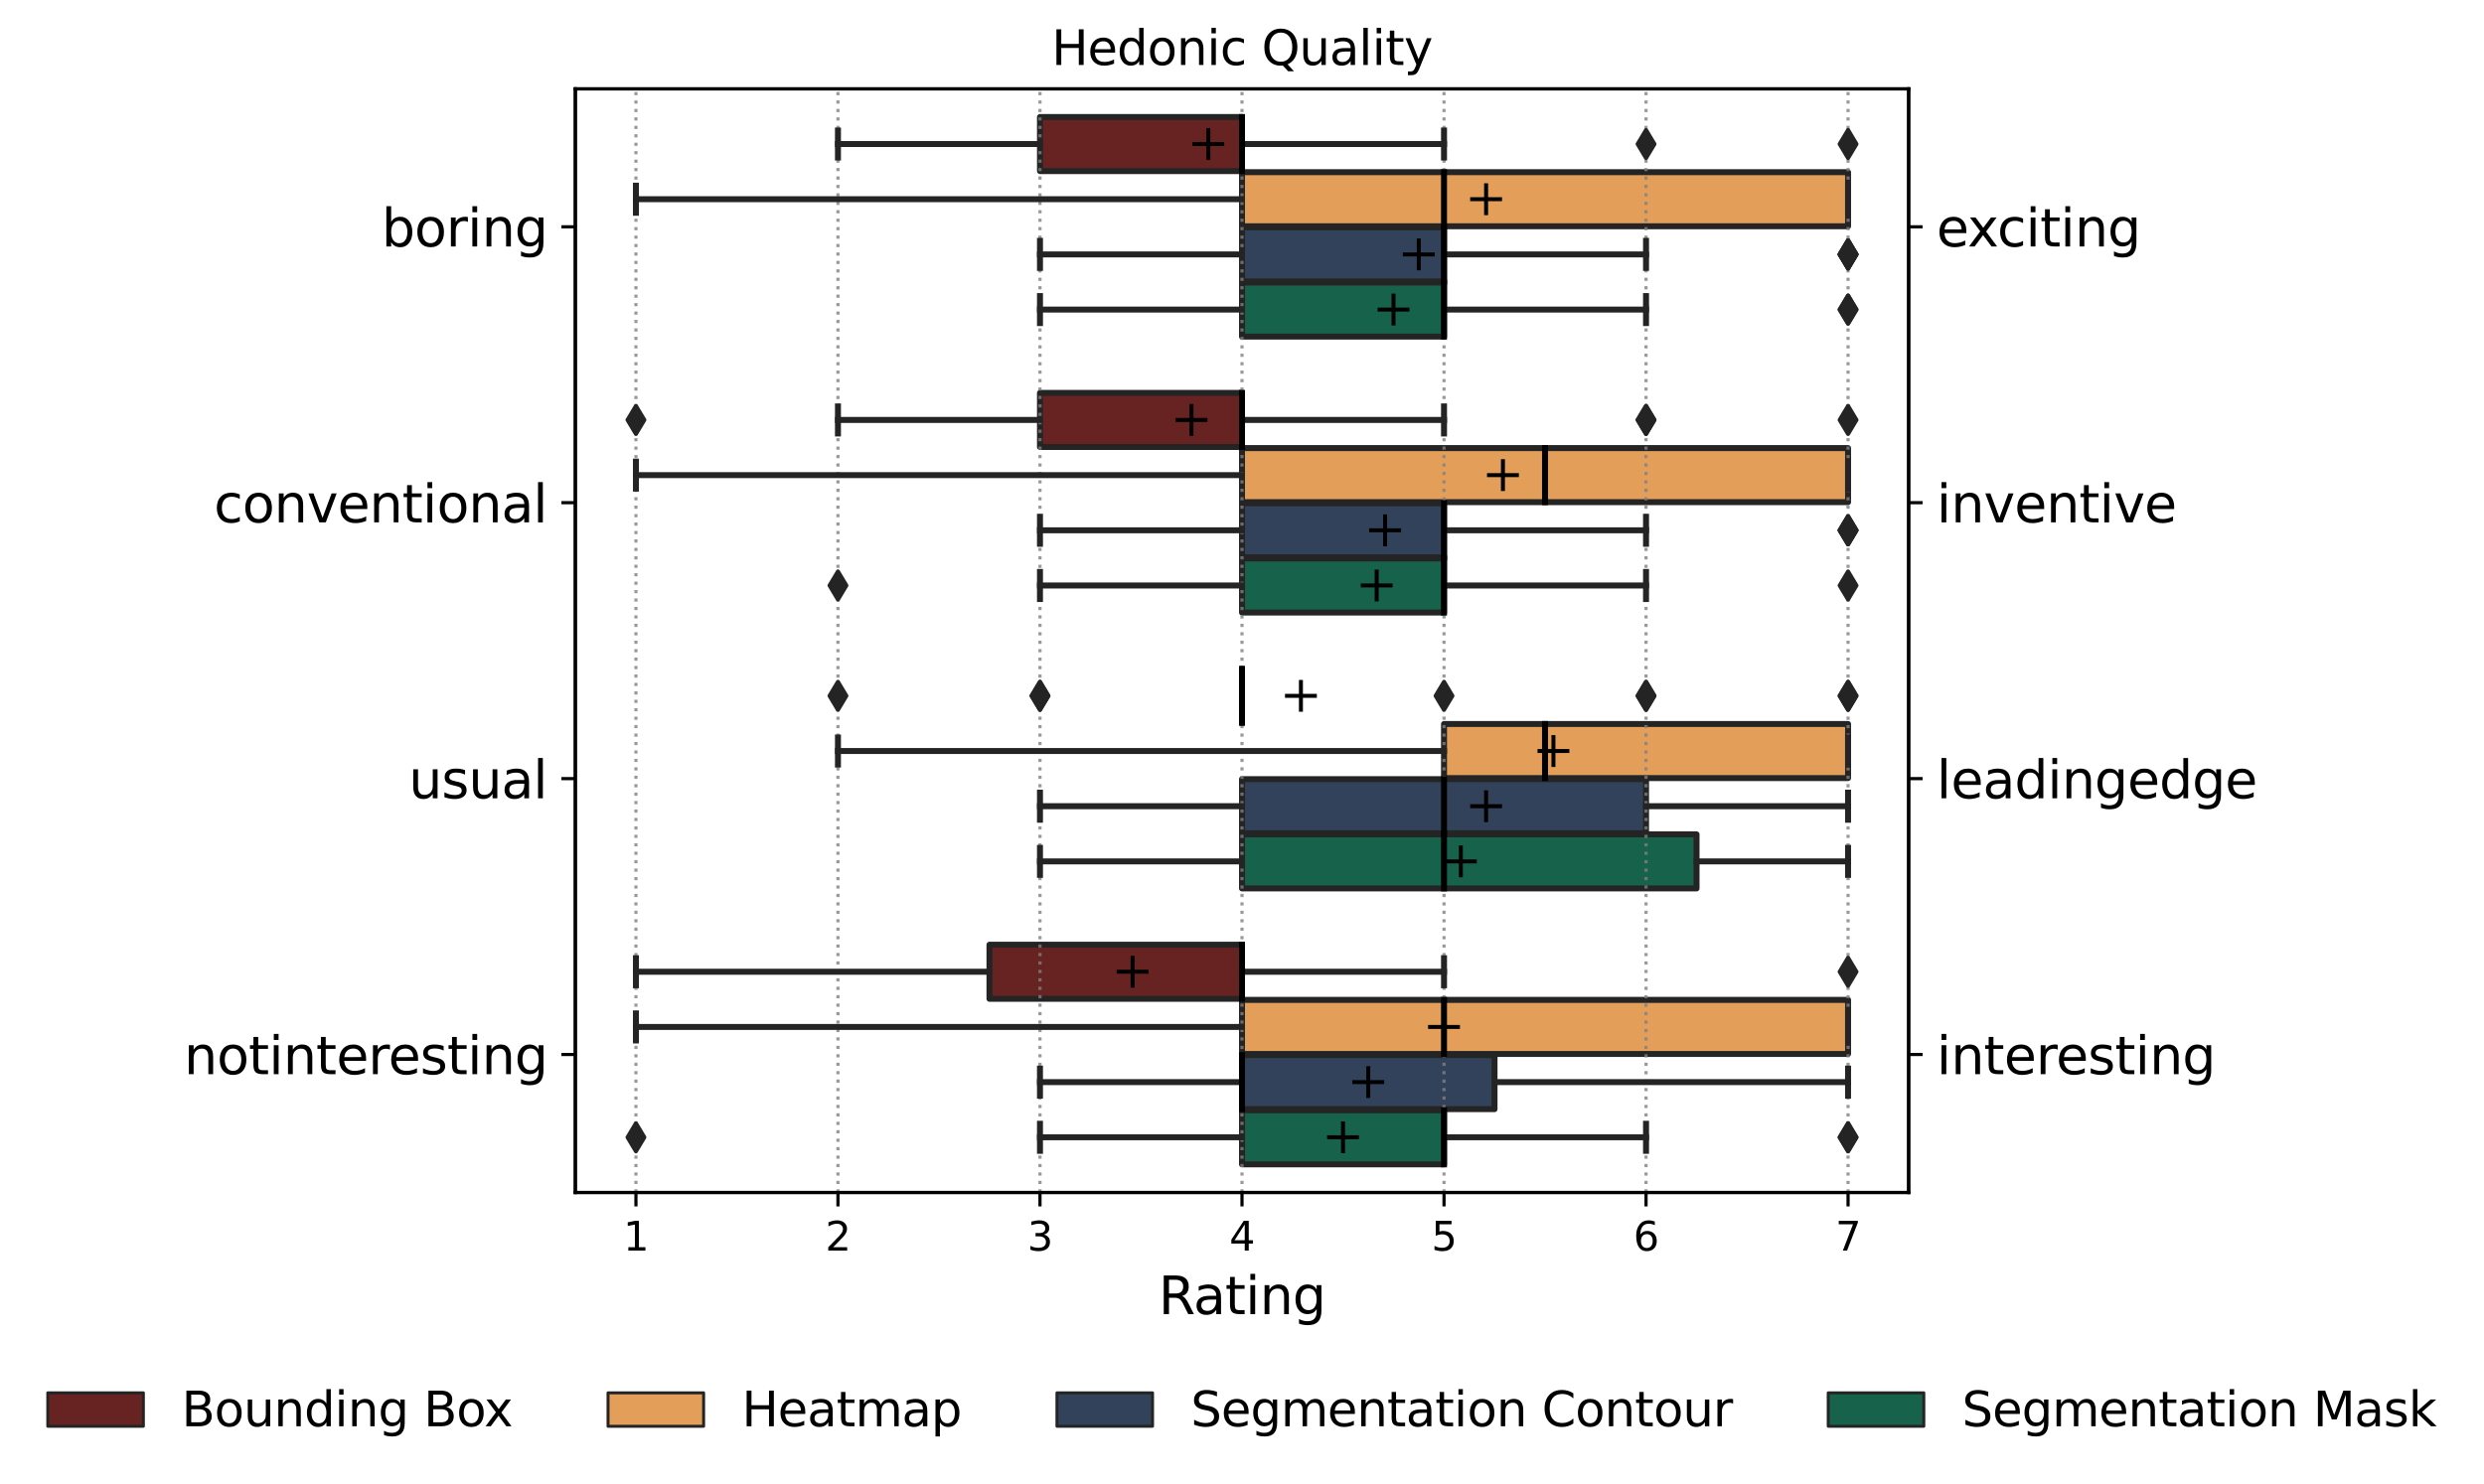 <?xml version="1.0" encoding="utf-8" standalone="no"?>
<!DOCTYPE svg PUBLIC "-//W3C//DTD SVG 1.1//EN"
  "http://www.w3.org/Graphics/SVG/1.1/DTD/svg11.dtd">
<svg xmlns:xlink="http://www.w3.org/1999/xlink" width="623.734pt" height="372.74pt" viewBox="0 0 623.734 372.74" xmlns="http://www.w3.org/2000/svg" version="1.1">
 <defs>
  <style type="text/css">*{stroke-linejoin: round; stroke-linecap: butt}</style>
 </defs>
 <g id="figure_1">
  <g id="patch_1">
   <path d="M 0 372.74 
L 623.734 372.74 
L 623.734 0 
L 0 0 
z
" style="fill: #ffffff"/>
  </g>
  <g id="axes_1">
   <g id="patch_2">
    <path d="M 144.467 299.518 
L 479.267 299.518 
L 479.267 22.318 
L 144.467 22.318 
z
" style="fill: #ffffff"/>
   </g>
   <g id="patch_3">
    <path d="M 261.14 29.387 
L 261.14 42.97 
L 311.867 42.97 
L 311.867 29.387 
L 261.14 29.387 
z
" clip-path="url(#pe97f97ec6f)" style="fill: #672322; stroke: #242424; stroke-width: 1.5; stroke-linejoin: miter"/>
   </g>
   <g id="patch_4">
    <path d="M 311.867 43.247 
L 311.867 56.83 
L 464.049 56.83 
L 464.049 43.247 
L 311.867 43.247 
z
" clip-path="url(#pe97f97ec6f)" style="fill: #e39f59; stroke: #242424; stroke-width: 1.5; stroke-linejoin: miter"/>
   </g>
   <g id="patch_5">
    <path d="M 311.867 57.107 
L 311.867 70.69 
L 362.594 70.69 
L 362.594 57.107 
L 311.867 57.107 
z
" clip-path="url(#pe97f97ec6f)" style="fill: #32425b; stroke: #242424; stroke-width: 1.5; stroke-linejoin: miter"/>
   </g>
   <g id="patch_6">
    <path d="M 311.867 70.967 
L 311.867 84.55 
L 362.594 84.55 
L 362.594 70.967 
L 311.867 70.967 
z
" clip-path="url(#pe97f97ec6f)" style="fill: #17624a; stroke: #242424; stroke-width: 1.5; stroke-linejoin: miter"/>
   </g>
   <g id="patch_7">
    <path d="M 261.14 98.687 
L 261.14 112.27 
L 311.867 112.27 
L 311.867 98.687 
L 261.14 98.687 
z
" clip-path="url(#pe97f97ec6f)" style="fill: #672322; stroke: #242424; stroke-width: 1.5; stroke-linejoin: miter"/>
   </g>
   <g id="patch_8">
    <path d="M 311.867 112.547 
L 311.867 126.13 
L 464.049 126.13 
L 464.049 112.547 
L 311.867 112.547 
z
" clip-path="url(#pe97f97ec6f)" style="fill: #e39f59; stroke: #242424; stroke-width: 1.5; stroke-linejoin: miter"/>
   </g>
   <g id="patch_9">
    <path d="M 311.867 126.407 
L 311.867 139.99 
L 362.594 139.99 
L 362.594 126.407 
L 311.867 126.407 
z
" clip-path="url(#pe97f97ec6f)" style="fill: #32425b; stroke: #242424; stroke-width: 1.5; stroke-linejoin: miter"/>
   </g>
   <g id="patch_10">
    <path d="M 311.867 140.267 
L 311.867 153.85 
L 362.594 153.85 
L 362.594 140.267 
L 311.867 140.267 
z
" clip-path="url(#pe97f97ec6f)" style="fill: #17624a; stroke: #242424; stroke-width: 1.5; stroke-linejoin: miter"/>
   </g>
   <g id="patch_11">
    <path d="M 311.867 167.987 
L 311.867 181.57 
L 311.867 181.57 
L 311.867 167.987 
L 311.867 167.987 
z
" clip-path="url(#pe97f97ec6f)" style="fill: #672322; stroke: #242424; stroke-width: 1.5; stroke-linejoin: miter"/>
   </g>
   <g id="patch_12">
    <path d="M 362.594 181.847 
L 362.594 195.43 
L 464.049 195.43 
L 464.049 181.847 
L 362.594 181.847 
z
" clip-path="url(#pe97f97ec6f)" style="fill: #e39f59; stroke: #242424; stroke-width: 1.5; stroke-linejoin: miter"/>
   </g>
   <g id="patch_13">
    <path d="M 311.867 195.707 
L 311.867 209.29 
L 413.321 209.29 
L 413.321 195.707 
L 311.867 195.707 
z
" clip-path="url(#pe97f97ec6f)" style="fill: #32425b; stroke: #242424; stroke-width: 1.5; stroke-linejoin: miter"/>
   </g>
   <g id="patch_14">
    <path d="M 311.867 209.567 
L 311.867 223.15 
L 426.003 223.15 
L 426.003 209.567 
L 311.867 209.567 
z
" clip-path="url(#pe97f97ec6f)" style="fill: #17624a; stroke: #242424; stroke-width: 1.5; stroke-linejoin: miter"/>
   </g>
   <g id="patch_15">
    <path d="M 248.458 237.287 
L 248.458 250.87 
L 311.867 250.87 
L 311.867 237.287 
L 248.458 237.287 
z
" clip-path="url(#pe97f97ec6f)" style="fill: #672322; stroke: #242424; stroke-width: 1.5; stroke-linejoin: miter"/>
   </g>
   <g id="patch_16">
    <path d="M 311.867 251.147 
L 311.867 264.73 
L 464.049 264.73 
L 464.049 251.147 
L 311.867 251.147 
z
" clip-path="url(#pe97f97ec6f)" style="fill: #e39f59; stroke: #242424; stroke-width: 1.5; stroke-linejoin: miter"/>
   </g>
   <g id="patch_17">
    <path d="M 311.867 265.007 
L 311.867 278.59 
L 375.276 278.59 
L 375.276 265.007 
L 311.867 265.007 
z
" clip-path="url(#pe97f97ec6f)" style="fill: #32425b; stroke: #242424; stroke-width: 1.5; stroke-linejoin: miter"/>
   </g>
   <g id="patch_18">
    <path d="M 311.867 278.867 
L 311.867 292.45 
L 362.594 292.45 
L 362.594 278.867 
L 311.867 278.867 
z
" clip-path="url(#pe97f97ec6f)" style="fill: #17624a; stroke: #242424; stroke-width: 1.5; stroke-linejoin: miter"/>
   </g>
   <g id="patch_19">
    <path d="M 108.958 56.968 
L 108.958 56.968 
L 108.958 56.968 
L 108.958 56.968 
z
" clip-path="url(#pe97f97ec6f)" style="fill: #672322; stroke: #242424; stroke-width: 0.75; stroke-linejoin: miter"/>
   </g>
   <g id="patch_20">
    <path d="M 108.958 56.968 
L 108.958 56.968 
L 108.958 56.968 
L 108.958 56.968 
z
" clip-path="url(#pe97f97ec6f)" style="fill: #e39f59; stroke: #242424; stroke-width: 0.75; stroke-linejoin: miter"/>
   </g>
   <g id="patch_21">
    <path d="M 108.958 56.968 
L 108.958 56.968 
L 108.958 56.968 
L 108.958 56.968 
z
" clip-path="url(#pe97f97ec6f)" style="fill: #32425b; stroke: #242424; stroke-width: 0.75; stroke-linejoin: miter"/>
   </g>
   <g id="patch_22">
    <path d="M 108.958 56.968 
L 108.958 56.968 
L 108.958 56.968 
L 108.958 56.968 
z
" clip-path="url(#pe97f97ec6f)" style="fill: #17624a; stroke: #242424; stroke-width: 0.75; stroke-linejoin: miter"/>
   </g>
   <g id="matplotlib.axis_1">
    <g id="xtick_1">
     <g id="line2d_1">
      <path d="M 159.685 299.518 
L 159.685 22.318 
" clip-path="url(#pe97f97ec6f)" style="fill: none; stroke-dasharray: 0.8,1.32; stroke-dashoffset: 0; stroke: #808080; stroke-opacity: 0.8; stroke-width: 0.8"/>
     </g>
     <g id="line2d_2">
      <defs>
       <path id="me572dac94e" d="M 0 0 
L 0 3.5 
" style="stroke: #000000; stroke-width: 0.8"/>
      </defs>
      <g>
       <use xlink:href="#me572dac94e" x="159.685" y="299.518" style="stroke: #000000; stroke-width: 0.8"/>
      </g>
     </g>
     <g id="text_1">
      <!-- 1 -->
      <g transform="translate(156.504 314.117) scale(0.1 -0.1)">
       <defs>
        <path id="DejaVuSans-31" d="M 794 531 
L 1825 531 
L 1825 4091 
L 703 3866 
L 703 4441 
L 1819 4666 
L 2450 4666 
L 2450 531 
L 3481 531 
L 3481 0 
L 794 0 
L 794 531 
z
" transform="scale(0.016)"/>
       </defs>
       <use xlink:href="#DejaVuSans-31"/>
      </g>
     </g>
    </g>
    <g id="xtick_2">
     <g id="line2d_3">
      <path d="M 210.412 299.518 
L 210.412 22.318 
" clip-path="url(#pe97f97ec6f)" style="fill: none; stroke-dasharray: 0.8,1.32; stroke-dashoffset: 0; stroke: #808080; stroke-opacity: 0.8; stroke-width: 0.8"/>
     </g>
     <g id="line2d_4">
      <g>
       <use xlink:href="#me572dac94e" x="210.412" y="299.518" style="stroke: #000000; stroke-width: 0.8"/>
      </g>
     </g>
     <g id="text_2">
      <!-- 2 -->
      <g transform="translate(207.231 314.117) scale(0.1 -0.1)">
       <defs>
        <path id="DejaVuSans-32" d="M 1228 531 
L 3431 531 
L 3431 0 
L 469 0 
L 469 531 
Q 828 903 1448 1529 
Q 2069 2156 2228 2338 
Q 2531 2678 2651 2914 
Q 2772 3150 2772 3378 
Q 2772 3750 2511 3984 
Q 2250 4219 1831 4219 
Q 1534 4219 1204 4116 
Q 875 4013 500 3803 
L 500 4441 
Q 881 4594 1212 4672 
Q 1544 4750 1819 4750 
Q 2544 4750 2975 4387 
Q 3406 4025 3406 3419 
Q 3406 3131 3298 2873 
Q 3191 2616 2906 2266 
Q 2828 2175 2409 1742 
Q 1991 1309 1228 531 
z
" transform="scale(0.016)"/>
       </defs>
       <use xlink:href="#DejaVuSans-32"/>
      </g>
     </g>
    </g>
    <g id="xtick_3">
     <g id="line2d_5">
      <path d="M 261.14 299.518 
L 261.14 22.318 
" clip-path="url(#pe97f97ec6f)" style="fill: none; stroke-dasharray: 0.8,1.32; stroke-dashoffset: 0; stroke: #808080; stroke-opacity: 0.8; stroke-width: 0.8"/>
     </g>
     <g id="line2d_6">
      <g>
       <use xlink:href="#me572dac94e" x="261.14" y="299.518" style="stroke: #000000; stroke-width: 0.8"/>
      </g>
     </g>
     <g id="text_3">
      <!-- 3 -->
      <g transform="translate(257.958 314.117) scale(0.1 -0.1)">
       <defs>
        <path id="DejaVuSans-33" d="M 2597 2516 
Q 3050 2419 3304 2112 
Q 3559 1806 3559 1356 
Q 3559 666 3084 287 
Q 2609 -91 1734 -91 
Q 1441 -91 1130 -33 
Q 819 25 488 141 
L 488 750 
Q 750 597 1062 519 
Q 1375 441 1716 441 
Q 2309 441 2620 675 
Q 2931 909 2931 1356 
Q 2931 1769 2642 2001 
Q 2353 2234 1838 2234 
L 1294 2234 
L 1294 2753 
L 1863 2753 
Q 2328 2753 2575 2939 
Q 2822 3125 2822 3475 
Q 2822 3834 2567 4026 
Q 2313 4219 1838 4219 
Q 1578 4219 1281 4162 
Q 984 4106 628 3988 
L 628 4550 
Q 988 4650 1302 4700 
Q 1616 4750 1894 4750 
Q 2613 4750 3031 4423 
Q 3450 4097 3450 3541 
Q 3450 3153 3228 2886 
Q 3006 2619 2597 2516 
z
" transform="scale(0.016)"/>
       </defs>
       <use xlink:href="#DejaVuSans-33"/>
      </g>
     </g>
    </g>
    <g id="xtick_4">
     <g id="line2d_7">
      <path d="M 311.867 299.518 
L 311.867 22.318 
" clip-path="url(#pe97f97ec6f)" style="fill: none; stroke-dasharray: 0.8,1.32; stroke-dashoffset: 0; stroke: #808080; stroke-opacity: 0.8; stroke-width: 0.8"/>
     </g>
     <g id="line2d_8">
      <g>
       <use xlink:href="#me572dac94e" x="311.867" y="299.518" style="stroke: #000000; stroke-width: 0.8"/>
      </g>
     </g>
     <g id="text_4">
      <!-- 4 -->
      <g transform="translate(308.686 314.117) scale(0.1 -0.1)">
       <defs>
        <path id="DejaVuSans-34" d="M 2419 4116 
L 825 1625 
L 2419 1625 
L 2419 4116 
z
M 2253 4666 
L 3047 4666 
L 3047 1625 
L 3713 1625 
L 3713 1100 
L 3047 1100 
L 3047 0 
L 2419 0 
L 2419 1100 
L 313 1100 
L 313 1709 
L 2253 4666 
z
" transform="scale(0.016)"/>
       </defs>
       <use xlink:href="#DejaVuSans-34"/>
      </g>
     </g>
    </g>
    <g id="xtick_5">
     <g id="line2d_9">
      <path d="M 362.594 299.518 
L 362.594 22.318 
" clip-path="url(#pe97f97ec6f)" style="fill: none; stroke-dasharray: 0.8,1.32; stroke-dashoffset: 0; stroke: #808080; stroke-opacity: 0.8; stroke-width: 0.8"/>
     </g>
     <g id="line2d_10">
      <g>
       <use xlink:href="#me572dac94e" x="362.594" y="299.518" style="stroke: #000000; stroke-width: 0.8"/>
      </g>
     </g>
     <g id="text_5">
      <!-- 5 -->
      <g transform="translate(359.413 314.117) scale(0.1 -0.1)">
       <defs>
        <path id="DejaVuSans-35" d="M 691 4666 
L 3169 4666 
L 3169 4134 
L 1269 4134 
L 1269 2991 
Q 1406 3038 1543 3061 
Q 1681 3084 1819 3084 
Q 2600 3084 3056 2656 
Q 3513 2228 3513 1497 
Q 3513 744 3044 326 
Q 2575 -91 1722 -91 
Q 1428 -91 1123 -41 
Q 819 9 494 109 
L 494 744 
Q 775 591 1075 516 
Q 1375 441 1709 441 
Q 2250 441 2565 725 
Q 2881 1009 2881 1497 
Q 2881 1984 2565 2268 
Q 2250 2553 1709 2553 
Q 1456 2553 1204 2497 
Q 953 2441 691 2322 
L 691 4666 
z
" transform="scale(0.016)"/>
       </defs>
       <use xlink:href="#DejaVuSans-35"/>
      </g>
     </g>
    </g>
    <g id="xtick_6">
     <g id="line2d_11">
      <path d="M 413.321 299.518 
L 413.321 22.318 
" clip-path="url(#pe97f97ec6f)" style="fill: none; stroke-dasharray: 0.8,1.32; stroke-dashoffset: 0; stroke: #808080; stroke-opacity: 0.8; stroke-width: 0.8"/>
     </g>
     <g id="line2d_12">
      <g>
       <use xlink:href="#me572dac94e" x="413.321" y="299.518" style="stroke: #000000; stroke-width: 0.8"/>
      </g>
     </g>
     <g id="text_6">
      <!-- 6 -->
      <g transform="translate(410.14 314.117) scale(0.1 -0.1)">
       <defs>
        <path id="DejaVuSans-36" d="M 2113 2584 
Q 1688 2584 1439 2293 
Q 1191 2003 1191 1497 
Q 1191 994 1439 701 
Q 1688 409 2113 409 
Q 2538 409 2786 701 
Q 3034 994 3034 1497 
Q 3034 2003 2786 2293 
Q 2538 2584 2113 2584 
z
M 3366 4563 
L 3366 3988 
Q 3128 4100 2886 4159 
Q 2644 4219 2406 4219 
Q 1781 4219 1451 3797 
Q 1122 3375 1075 2522 
Q 1259 2794 1537 2939 
Q 1816 3084 2150 3084 
Q 2853 3084 3261 2657 
Q 3669 2231 3669 1497 
Q 3669 778 3244 343 
Q 2819 -91 2113 -91 
Q 1303 -91 875 529 
Q 447 1150 447 2328 
Q 447 3434 972 4092 
Q 1497 4750 2381 4750 
Q 2619 4750 2861 4703 
Q 3103 4656 3366 4563 
z
" transform="scale(0.016)"/>
       </defs>
       <use xlink:href="#DejaVuSans-36"/>
      </g>
     </g>
    </g>
    <g id="xtick_7">
     <g id="line2d_13">
      <path d="M 464.049 299.518 
L 464.049 22.318 
" clip-path="url(#pe97f97ec6f)" style="fill: none; stroke-dasharray: 0.8,1.32; stroke-dashoffset: 0; stroke: #808080; stroke-opacity: 0.8; stroke-width: 0.8"/>
     </g>
     <g id="line2d_14">
      <g>
       <use xlink:href="#me572dac94e" x="464.049" y="299.518" style="stroke: #000000; stroke-width: 0.8"/>
      </g>
     </g>
     <g id="text_7">
      <!-- 7 -->
      <g transform="translate(460.867 314.117) scale(0.1 -0.1)">
       <defs>
        <path id="DejaVuSans-37" d="M 525 4666 
L 3525 4666 
L 3525 4397 
L 1831 0 
L 1172 0 
L 2766 4134 
L 525 4134 
L 525 4666 
z
" transform="scale(0.016)"/>
       </defs>
       <use xlink:href="#DejaVuSans-37"/>
      </g>
     </g>
    </g>
    <g id="text_8">
     <!-- Rating -->
     <g transform="translate(290.914 330.074) scale(0.13 -0.13)">
      <defs>
       <path id="DejaVuSans-52" d="M 2841 2188 
Q 3044 2119 3236 1894 
Q 3428 1669 3622 1275 
L 4263 0 
L 3584 0 
L 2988 1197 
Q 2756 1666 2539 1819 
Q 2322 1972 1947 1972 
L 1259 1972 
L 1259 0 
L 628 0 
L 628 4666 
L 2053 4666 
Q 2853 4666 3247 4331 
Q 3641 3997 3641 3322 
Q 3641 2881 3436 2590 
Q 3231 2300 2841 2188 
z
M 1259 4147 
L 1259 2491 
L 2053 2491 
Q 2509 2491 2742 2702 
Q 2975 2913 2975 3322 
Q 2975 3731 2742 3939 
Q 2509 4147 2053 4147 
L 1259 4147 
z
" transform="scale(0.016)"/>
       <path id="DejaVuSans-61" d="M 2194 1759 
Q 1497 1759 1228 1600 
Q 959 1441 959 1056 
Q 959 750 1161 570 
Q 1363 391 1709 391 
Q 2188 391 2477 730 
Q 2766 1069 2766 1631 
L 2766 1759 
L 2194 1759 
z
M 3341 1997 
L 3341 0 
L 2766 0 
L 2766 531 
Q 2569 213 2275 61 
Q 1981 -91 1556 -91 
Q 1019 -91 701 211 
Q 384 513 384 1019 
Q 384 1609 779 1909 
Q 1175 2209 1959 2209 
L 2766 2209 
L 2766 2266 
Q 2766 2663 2505 2880 
Q 2244 3097 1772 3097 
Q 1472 3097 1187 3025 
Q 903 2953 641 2809 
L 641 3341 
Q 956 3463 1253 3523 
Q 1550 3584 1831 3584 
Q 2591 3584 2966 3190 
Q 3341 2797 3341 1997 
z
" transform="scale(0.016)"/>
       <path id="DejaVuSans-74" d="M 1172 4494 
L 1172 3500 
L 2356 3500 
L 2356 3053 
L 1172 3053 
L 1172 1153 
Q 1172 725 1289 603 
Q 1406 481 1766 481 
L 2356 481 
L 2356 0 
L 1766 0 
Q 1100 0 847 248 
Q 594 497 594 1153 
L 594 3053 
L 172 3053 
L 172 3500 
L 594 3500 
L 594 4494 
L 1172 4494 
z
" transform="scale(0.016)"/>
       <path id="DejaVuSans-69" d="M 603 3500 
L 1178 3500 
L 1178 0 
L 603 0 
L 603 3500 
z
M 603 4863 
L 1178 4863 
L 1178 4134 
L 603 4134 
L 603 4863 
z
" transform="scale(0.016)"/>
       <path id="DejaVuSans-6e" d="M 3513 2113 
L 3513 0 
L 2938 0 
L 2938 2094 
Q 2938 2591 2744 2837 
Q 2550 3084 2163 3084 
Q 1697 3084 1428 2787 
Q 1159 2491 1159 1978 
L 1159 0 
L 581 0 
L 581 3500 
L 1159 3500 
L 1159 2956 
Q 1366 3272 1645 3428 
Q 1925 3584 2291 3584 
Q 2894 3584 3203 3211 
Q 3513 2838 3513 2113 
z
" transform="scale(0.016)"/>
       <path id="DejaVuSans-67" d="M 2906 1791 
Q 2906 2416 2648 2759 
Q 2391 3103 1925 3103 
Q 1463 3103 1205 2759 
Q 947 2416 947 1791 
Q 947 1169 1205 825 
Q 1463 481 1925 481 
Q 2391 481 2648 825 
Q 2906 1169 2906 1791 
z
M 3481 434 
Q 3481 -459 3084 -895 
Q 2688 -1331 1869 -1331 
Q 1566 -1331 1297 -1286 
Q 1028 -1241 775 -1147 
L 775 -588 
Q 1028 -725 1275 -790 
Q 1522 -856 1778 -856 
Q 2344 -856 2625 -561 
Q 2906 -266 2906 331 
L 2906 616 
Q 2728 306 2450 153 
Q 2172 0 1784 0 
Q 1141 0 747 490 
Q 353 981 353 1791 
Q 353 2603 747 3093 
Q 1141 3584 1784 3584 
Q 2172 3584 2450 3431 
Q 2728 3278 2906 2969 
L 2906 3500 
L 3481 3500 
L 3481 434 
z
" transform="scale(0.016)"/>
      </defs>
      <use xlink:href="#DejaVuSans-52"/>
      <use xlink:href="#DejaVuSans-61" x="67.232"/>
      <use xlink:href="#DejaVuSans-74" x="128.512"/>
      <use xlink:href="#DejaVuSans-69" x="167.721"/>
      <use xlink:href="#DejaVuSans-6e" x="195.504"/>
      <use xlink:href="#DejaVuSans-67" x="258.883"/>
     </g>
    </g>
   </g>
   <g id="matplotlib.axis_2">
    <g id="ytick_1">
     <g id="line2d_15">
      <defs>
       <path id="m98ce21fa55" d="M 0 0 
L -3.5 0 
" style="stroke: #000000; stroke-width: 0.8"/>
      </defs>
      <g>
       <use xlink:href="#m98ce21fa55" x="144.467" y="56.968" style="stroke: #000000; stroke-width: 0.8"/>
      </g>
     </g>
     <g id="text_9">
      <!-- boring -->
      <g transform="translate(95.812 61.907) scale(0.13 -0.13)">
       <defs>
        <path id="DejaVuSans-62" d="M 3116 1747 
Q 3116 2381 2855 2742 
Q 2594 3103 2138 3103 
Q 1681 3103 1420 2742 
Q 1159 2381 1159 1747 
Q 1159 1113 1420 752 
Q 1681 391 2138 391 
Q 2594 391 2855 752 
Q 3116 1113 3116 1747 
z
M 1159 2969 
Q 1341 3281 1617 3432 
Q 1894 3584 2278 3584 
Q 2916 3584 3314 3078 
Q 3713 2572 3713 1747 
Q 3713 922 3314 415 
Q 2916 -91 2278 -91 
Q 1894 -91 1617 61 
Q 1341 213 1159 525 
L 1159 0 
L 581 0 
L 581 4863 
L 1159 4863 
L 1159 2969 
z
" transform="scale(0.016)"/>
        <path id="DejaVuSans-6f" d="M 1959 3097 
Q 1497 3097 1228 2736 
Q 959 2375 959 1747 
Q 959 1119 1226 758 
Q 1494 397 1959 397 
Q 2419 397 2687 759 
Q 2956 1122 2956 1747 
Q 2956 2369 2687 2733 
Q 2419 3097 1959 3097 
z
M 1959 3584 
Q 2709 3584 3137 3096 
Q 3566 2609 3566 1747 
Q 3566 888 3137 398 
Q 2709 -91 1959 -91 
Q 1206 -91 779 398 
Q 353 888 353 1747 
Q 353 2609 779 3096 
Q 1206 3584 1959 3584 
z
" transform="scale(0.016)"/>
        <path id="DejaVuSans-72" d="M 2631 2963 
Q 2534 3019 2420 3045 
Q 2306 3072 2169 3072 
Q 1681 3072 1420 2755 
Q 1159 2438 1159 1844 
L 1159 0 
L 581 0 
L 581 3500 
L 1159 3500 
L 1159 2956 
Q 1341 3275 1631 3429 
Q 1922 3584 2338 3584 
Q 2397 3584 2469 3576 
Q 2541 3569 2628 3553 
L 2631 2963 
z
" transform="scale(0.016)"/>
       </defs>
       <use xlink:href="#DejaVuSans-62"/>
       <use xlink:href="#DejaVuSans-6f" x="63.477"/>
       <use xlink:href="#DejaVuSans-72" x="124.658"/>
       <use xlink:href="#DejaVuSans-69" x="165.771"/>
       <use xlink:href="#DejaVuSans-6e" x="193.555"/>
       <use xlink:href="#DejaVuSans-67" x="256.934"/>
      </g>
     </g>
    </g>
    <g id="ytick_2">
     <g id="line2d_16">
      <g>
       <use xlink:href="#m98ce21fa55" x="144.467" y="126.268" style="stroke: #000000; stroke-width: 0.8"/>
      </g>
     </g>
     <g id="text_10">
      <!-- conventional -->
      <g transform="translate(53.714 131.207) scale(0.13 -0.13)">
       <defs>
        <path id="DejaVuSans-63" d="M 3122 3366 
L 3122 2828 
Q 2878 2963 2633 3030 
Q 2388 3097 2138 3097 
Q 1578 3097 1268 2742 
Q 959 2388 959 1747 
Q 959 1106 1268 751 
Q 1578 397 2138 397 
Q 2388 397 2633 464 
Q 2878 531 3122 666 
L 3122 134 
Q 2881 22 2623 -34 
Q 2366 -91 2075 -91 
Q 1284 -91 818 406 
Q 353 903 353 1747 
Q 353 2603 823 3093 
Q 1294 3584 2113 3584 
Q 2378 3584 2631 3529 
Q 2884 3475 3122 3366 
z
" transform="scale(0.016)"/>
        <path id="DejaVuSans-76" d="M 191 3500 
L 800 3500 
L 1894 563 
L 2988 3500 
L 3597 3500 
L 2284 0 
L 1503 0 
L 191 3500 
z
" transform="scale(0.016)"/>
        <path id="DejaVuSans-65" d="M 3597 1894 
L 3597 1613 
L 953 1613 
Q 991 1019 1311 708 
Q 1631 397 2203 397 
Q 2534 397 2845 478 
Q 3156 559 3463 722 
L 3463 178 
Q 3153 47 2828 -22 
Q 2503 -91 2169 -91 
Q 1331 -91 842 396 
Q 353 884 353 1716 
Q 353 2575 817 3079 
Q 1281 3584 2069 3584 
Q 2775 3584 3186 3129 
Q 3597 2675 3597 1894 
z
M 3022 2063 
Q 3016 2534 2758 2815 
Q 2500 3097 2075 3097 
Q 1594 3097 1305 2825 
Q 1016 2553 972 2059 
L 3022 2063 
z
" transform="scale(0.016)"/>
        <path id="DejaVuSans-6c" d="M 603 4863 
L 1178 4863 
L 1178 0 
L 603 0 
L 603 4863 
z
" transform="scale(0.016)"/>
       </defs>
       <use xlink:href="#DejaVuSans-63"/>
       <use xlink:href="#DejaVuSans-6f" x="54.98"/>
       <use xlink:href="#DejaVuSans-6e" x="116.162"/>
       <use xlink:href="#DejaVuSans-76" x="179.541"/>
       <use xlink:href="#DejaVuSans-65" x="238.721"/>
       <use xlink:href="#DejaVuSans-6e" x="300.244"/>
       <use xlink:href="#DejaVuSans-74" x="363.623"/>
       <use xlink:href="#DejaVuSans-69" x="402.832"/>
       <use xlink:href="#DejaVuSans-6f" x="430.615"/>
       <use xlink:href="#DejaVuSans-6e" x="491.797"/>
       <use xlink:href="#DejaVuSans-61" x="555.176"/>
       <use xlink:href="#DejaVuSans-6c" x="616.455"/>
      </g>
     </g>
    </g>
    <g id="ytick_3">
     <g id="line2d_17">
      <g>
       <use xlink:href="#m98ce21fa55" x="144.467" y="195.568" style="stroke: #000000; stroke-width: 0.8"/>
      </g>
     </g>
     <g id="text_11">
      <!-- usual -->
      <g transform="translate(102.639 200.507) scale(0.13 -0.13)">
       <defs>
        <path id="DejaVuSans-75" d="M 544 1381 
L 544 3500 
L 1119 3500 
L 1119 1403 
Q 1119 906 1312 657 
Q 1506 409 1894 409 
Q 2359 409 2629 706 
Q 2900 1003 2900 1516 
L 2900 3500 
L 3475 3500 
L 3475 0 
L 2900 0 
L 2900 538 
Q 2691 219 2414 64 
Q 2138 -91 1772 -91 
Q 1169 -91 856 284 
Q 544 659 544 1381 
z
M 1991 3584 
L 1991 3584 
z
" transform="scale(0.016)"/>
        <path id="DejaVuSans-73" d="M 2834 3397 
L 2834 2853 
Q 2591 2978 2328 3040 
Q 2066 3103 1784 3103 
Q 1356 3103 1142 2972 
Q 928 2841 928 2578 
Q 928 2378 1081 2264 
Q 1234 2150 1697 2047 
L 1894 2003 
Q 2506 1872 2764 1633 
Q 3022 1394 3022 966 
Q 3022 478 2636 193 
Q 2250 -91 1575 -91 
Q 1294 -91 989 -36 
Q 684 19 347 128 
L 347 722 
Q 666 556 975 473 
Q 1284 391 1588 391 
Q 1994 391 2212 530 
Q 2431 669 2431 922 
Q 2431 1156 2273 1281 
Q 2116 1406 1581 1522 
L 1381 1569 
Q 847 1681 609 1914 
Q 372 2147 372 2553 
Q 372 3047 722 3315 
Q 1072 3584 1716 3584 
Q 2034 3584 2315 3537 
Q 2597 3491 2834 3397 
z
" transform="scale(0.016)"/>
       </defs>
       <use xlink:href="#DejaVuSans-75"/>
       <use xlink:href="#DejaVuSans-73" x="63.379"/>
       <use xlink:href="#DejaVuSans-75" x="115.479"/>
       <use xlink:href="#DejaVuSans-61" x="178.857"/>
       <use xlink:href="#DejaVuSans-6c" x="240.137"/>
      </g>
     </g>
    </g>
    <g id="ytick_4">
     <g id="line2d_18">
      <g>
       <use xlink:href="#m98ce21fa55" x="144.467" y="264.868" style="stroke: #000000; stroke-width: 0.8"/>
      </g>
     </g>
     <g id="text_12">
      <!-- notinteresting -->
      <g transform="translate(46.209 269.807) scale(0.13 -0.13)">
       <use xlink:href="#DejaVuSans-6e"/>
       <use xlink:href="#DejaVuSans-6f" x="63.379"/>
       <use xlink:href="#DejaVuSans-74" x="124.561"/>
       <use xlink:href="#DejaVuSans-69" x="163.77"/>
       <use xlink:href="#DejaVuSans-6e" x="191.553"/>
       <use xlink:href="#DejaVuSans-74" x="254.932"/>
       <use xlink:href="#DejaVuSans-65" x="294.141"/>
       <use xlink:href="#DejaVuSans-72" x="355.664"/>
       <use xlink:href="#DejaVuSans-65" x="394.527"/>
       <use xlink:href="#DejaVuSans-73" x="456.051"/>
       <use xlink:href="#DejaVuSans-74" x="508.15"/>
       <use xlink:href="#DejaVuSans-69" x="547.359"/>
       <use xlink:href="#DejaVuSans-6e" x="575.143"/>
       <use xlink:href="#DejaVuSans-67" x="638.521"/>
      </g>
     </g>
    </g>
   </g>
   <g id="line2d_19">
    <path d="M 261.14 36.178 
L 210.412 36.178 
" clip-path="url(#pe97f97ec6f)" style="fill: none; stroke: #242424; stroke-width: 1.5; stroke-linecap: square"/>
   </g>
   <g id="line2d_20">
    <path d="M 311.867 36.178 
L 362.594 36.178 
" clip-path="url(#pe97f97ec6f)" style="fill: none; stroke: #242424; stroke-width: 1.5; stroke-linecap: square"/>
   </g>
   <g id="line2d_21">
    <path d="M 210.412 32.782 
L 210.412 39.574 
" clip-path="url(#pe97f97ec6f)" style="fill: none; stroke: #242424; stroke-width: 1.5; stroke-linecap: square"/>
   </g>
   <g id="line2d_22">
    <path d="M 362.594 32.782 
L 362.594 39.574 
" clip-path="url(#pe97f97ec6f)" style="fill: none; stroke: #242424; stroke-width: 1.5; stroke-linecap: square"/>
   </g>
   <g id="line2d_23">
    <defs>
     <path id="mc3e75f4c3c" d="M 0 3.536 
L 2.121 0 
L 0 -3.536 
L -2.121 0 
z
" style="stroke: #242424; stroke-linejoin: miter"/>
    </defs>
    <g clip-path="url(#pe97f97ec6f)">
     <use xlink:href="#mc3e75f4c3c" x="464.049" y="36.178" style="fill: #242424; stroke: #242424; stroke-linejoin: miter"/>
     <use xlink:href="#mc3e75f4c3c" x="413.321" y="36.178" style="fill: #242424; stroke: #242424; stroke-linejoin: miter"/>
    </g>
   </g>
   <g id="line2d_24">
    <path d="M 311.867 50.038 
L 159.685 50.038 
" clip-path="url(#pe97f97ec6f)" style="fill: none; stroke: #242424; stroke-width: 1.5; stroke-linecap: square"/>
   </g>
   <g id="line2d_25">
    <path d="M 464.049 50.038 
L 464.049 50.038 
" clip-path="url(#pe97f97ec6f)" style="fill: none; stroke: #242424; stroke-width: 1.5; stroke-linecap: square"/>
   </g>
   <g id="line2d_26">
    <path d="M 159.685 46.642 
L 159.685 53.434 
" clip-path="url(#pe97f97ec6f)" style="fill: none; stroke: #242424; stroke-width: 1.5; stroke-linecap: square"/>
   </g>
   <g id="line2d_27">
    <path d="M 464.049 46.642 
L 464.049 53.434 
" clip-path="url(#pe97f97ec6f)" style="fill: none; stroke: #242424; stroke-width: 1.5; stroke-linecap: square"/>
   </g>
   <g id="line2d_28"/>
   <g id="line2d_29">
    <path d="M 311.867 63.898 
L 261.14 63.898 
" clip-path="url(#pe97f97ec6f)" style="fill: none; stroke: #242424; stroke-width: 1.5; stroke-linecap: square"/>
   </g>
   <g id="line2d_30">
    <path d="M 362.594 63.898 
L 413.321 63.898 
" clip-path="url(#pe97f97ec6f)" style="fill: none; stroke: #242424; stroke-width: 1.5; stroke-linecap: square"/>
   </g>
   <g id="line2d_31">
    <path d="M 261.14 60.502 
L 261.14 67.294 
" clip-path="url(#pe97f97ec6f)" style="fill: none; stroke: #242424; stroke-width: 1.5; stroke-linecap: square"/>
   </g>
   <g id="line2d_32">
    <path d="M 413.321 60.502 
L 413.321 67.294 
" clip-path="url(#pe97f97ec6f)" style="fill: none; stroke: #242424; stroke-width: 1.5; stroke-linecap: square"/>
   </g>
   <g id="line2d_33">
    <g clip-path="url(#pe97f97ec6f)">
     <use xlink:href="#mc3e75f4c3c" x="464.049" y="63.898" style="fill: #242424; stroke: #242424; stroke-linejoin: miter"/>
     <use xlink:href="#mc3e75f4c3c" x="464.049" y="63.898" style="fill: #242424; stroke: #242424; stroke-linejoin: miter"/>
     <use xlink:href="#mc3e75f4c3c" x="464.049" y="63.898" style="fill: #242424; stroke: #242424; stroke-linejoin: miter"/>
     <use xlink:href="#mc3e75f4c3c" x="464.049" y="63.898" style="fill: #242424; stroke: #242424; stroke-linejoin: miter"/>
    </g>
   </g>
   <g id="line2d_34">
    <path d="M 311.867 77.758 
L 261.14 77.758 
" clip-path="url(#pe97f97ec6f)" style="fill: none; stroke: #242424; stroke-width: 1.5; stroke-linecap: square"/>
   </g>
   <g id="line2d_35">
    <path d="M 362.594 77.758 
L 413.321 77.758 
" clip-path="url(#pe97f97ec6f)" style="fill: none; stroke: #242424; stroke-width: 1.5; stroke-linecap: square"/>
   </g>
   <g id="line2d_36">
    <path d="M 261.14 74.362 
L 261.14 81.154 
" clip-path="url(#pe97f97ec6f)" style="fill: none; stroke: #242424; stroke-width: 1.5; stroke-linecap: square"/>
   </g>
   <g id="line2d_37">
    <path d="M 413.321 74.362 
L 413.321 81.154 
" clip-path="url(#pe97f97ec6f)" style="fill: none; stroke: #242424; stroke-width: 1.5; stroke-linecap: square"/>
   </g>
   <g id="line2d_38">
    <g clip-path="url(#pe97f97ec6f)">
     <use xlink:href="#mc3e75f4c3c" x="464.049" y="77.758" style="fill: #242424; stroke: #242424; stroke-linejoin: miter"/>
     <use xlink:href="#mc3e75f4c3c" x="464.049" y="77.758" style="fill: #242424; stroke: #242424; stroke-linejoin: miter"/>
    </g>
   </g>
   <g id="line2d_39">
    <path d="M 261.14 105.478 
L 210.412 105.478 
" clip-path="url(#pe97f97ec6f)" style="fill: none; stroke: #242424; stroke-width: 1.5; stroke-linecap: square"/>
   </g>
   <g id="line2d_40">
    <path d="M 311.867 105.478 
L 362.594 105.478 
" clip-path="url(#pe97f97ec6f)" style="fill: none; stroke: #242424; stroke-width: 1.5; stroke-linecap: square"/>
   </g>
   <g id="line2d_41">
    <path d="M 210.412 102.082 
L 210.412 108.874 
" clip-path="url(#pe97f97ec6f)" style="fill: none; stroke: #242424; stroke-width: 1.5; stroke-linecap: square"/>
   </g>
   <g id="line2d_42">
    <path d="M 362.594 102.082 
L 362.594 108.874 
" clip-path="url(#pe97f97ec6f)" style="fill: none; stroke: #242424; stroke-width: 1.5; stroke-linecap: square"/>
   </g>
   <g id="line2d_43">
    <g clip-path="url(#pe97f97ec6f)">
     <use xlink:href="#mc3e75f4c3c" x="159.685" y="105.478" style="fill: #242424; stroke: #242424; stroke-linejoin: miter"/>
     <use xlink:href="#mc3e75f4c3c" x="464.049" y="105.478" style="fill: #242424; stroke: #242424; stroke-linejoin: miter"/>
     <use xlink:href="#mc3e75f4c3c" x="413.321" y="105.478" style="fill: #242424; stroke: #242424; stroke-linejoin: miter"/>
     <use xlink:href="#mc3e75f4c3c" x="413.321" y="105.478" style="fill: #242424; stroke: #242424; stroke-linejoin: miter"/>
    </g>
   </g>
   <g id="line2d_44">
    <path d="M 311.867 119.338 
L 159.685 119.338 
" clip-path="url(#pe97f97ec6f)" style="fill: none; stroke: #242424; stroke-width: 1.5; stroke-linecap: square"/>
   </g>
   <g id="line2d_45">
    <path d="M 464.049 119.338 
L 464.049 119.338 
" clip-path="url(#pe97f97ec6f)" style="fill: none; stroke: #242424; stroke-width: 1.5; stroke-linecap: square"/>
   </g>
   <g id="line2d_46">
    <path d="M 159.685 115.942 
L 159.685 122.734 
" clip-path="url(#pe97f97ec6f)" style="fill: none; stroke: #242424; stroke-width: 1.5; stroke-linecap: square"/>
   </g>
   <g id="line2d_47">
    <path d="M 464.049 115.942 
L 464.049 122.734 
" clip-path="url(#pe97f97ec6f)" style="fill: none; stroke: #242424; stroke-width: 1.5; stroke-linecap: square"/>
   </g>
   <g id="line2d_48"/>
   <g id="line2d_49">
    <path d="M 311.867 133.198 
L 261.14 133.198 
" clip-path="url(#pe97f97ec6f)" style="fill: none; stroke: #242424; stroke-width: 1.5; stroke-linecap: square"/>
   </g>
   <g id="line2d_50">
    <path d="M 362.594 133.198 
L 413.321 133.198 
" clip-path="url(#pe97f97ec6f)" style="fill: none; stroke: #242424; stroke-width: 1.5; stroke-linecap: square"/>
   </g>
   <g id="line2d_51">
    <path d="M 261.14 129.802 
L 261.14 136.594 
" clip-path="url(#pe97f97ec6f)" style="fill: none; stroke: #242424; stroke-width: 1.5; stroke-linecap: square"/>
   </g>
   <g id="line2d_52">
    <path d="M 413.321 129.802 
L 413.321 136.594 
" clip-path="url(#pe97f97ec6f)" style="fill: none; stroke: #242424; stroke-width: 1.5; stroke-linecap: square"/>
   </g>
   <g id="line2d_53">
    <g clip-path="url(#pe97f97ec6f)">
     <use xlink:href="#mc3e75f4c3c" x="464.049" y="133.198" style="fill: #242424; stroke: #242424; stroke-linejoin: miter"/>
     <use xlink:href="#mc3e75f4c3c" x="464.049" y="133.198" style="fill: #242424; stroke: #242424; stroke-linejoin: miter"/>
     <use xlink:href="#mc3e75f4c3c" x="464.049" y="133.198" style="fill: #242424; stroke: #242424; stroke-linejoin: miter"/>
    </g>
   </g>
   <g id="line2d_54">
    <path d="M 311.867 147.058 
L 261.14 147.058 
" clip-path="url(#pe97f97ec6f)" style="fill: none; stroke: #242424; stroke-width: 1.5; stroke-linecap: square"/>
   </g>
   <g id="line2d_55">
    <path d="M 362.594 147.058 
L 413.321 147.058 
" clip-path="url(#pe97f97ec6f)" style="fill: none; stroke: #242424; stroke-width: 1.5; stroke-linecap: square"/>
   </g>
   <g id="line2d_56">
    <path d="M 261.14 143.662 
L 261.14 150.454 
" clip-path="url(#pe97f97ec6f)" style="fill: none; stroke: #242424; stroke-width: 1.5; stroke-linecap: square"/>
   </g>
   <g id="line2d_57">
    <path d="M 413.321 143.662 
L 413.321 150.454 
" clip-path="url(#pe97f97ec6f)" style="fill: none; stroke: #242424; stroke-width: 1.5; stroke-linecap: square"/>
   </g>
   <g id="line2d_58">
    <g clip-path="url(#pe97f97ec6f)">
     <use xlink:href="#mc3e75f4c3c" x="210.412" y="147.058" style="fill: #242424; stroke: #242424; stroke-linejoin: miter"/>
     <use xlink:href="#mc3e75f4c3c" x="464.049" y="147.058" style="fill: #242424; stroke: #242424; stroke-linejoin: miter"/>
    </g>
   </g>
   <g id="line2d_59">
    <path d="M 311.867 174.778 
L 311.867 174.778 
" clip-path="url(#pe97f97ec6f)" style="fill: none; stroke: #242424; stroke-width: 1.5; stroke-linecap: square"/>
   </g>
   <g id="line2d_60">
    <path d="M 311.867 174.778 
L 311.867 174.778 
" clip-path="url(#pe97f97ec6f)" style="fill: none; stroke: #242424; stroke-width: 1.5; stroke-linecap: square"/>
   </g>
   <g id="line2d_61">
    <path d="M 311.867 171.382 
L 311.867 178.174 
" clip-path="url(#pe97f97ec6f)" style="fill: none; stroke: #242424; stroke-width: 1.5; stroke-linecap: square"/>
   </g>
   <g id="line2d_62">
    <path d="M 311.867 171.382 
L 311.867 178.174 
" clip-path="url(#pe97f97ec6f)" style="fill: none; stroke: #242424; stroke-width: 1.5; stroke-linecap: square"/>
   </g>
   <g id="line2d_63">
    <g clip-path="url(#pe97f97ec6f)">
     <use xlink:href="#mc3e75f4c3c" x="261.14" y="174.778" style="fill: #242424; stroke: #242424; stroke-linejoin: miter"/>
     <use xlink:href="#mc3e75f4c3c" x="261.14" y="174.778" style="fill: #242424; stroke: #242424; stroke-linejoin: miter"/>
     <use xlink:href="#mc3e75f4c3c" x="210.412" y="174.778" style="fill: #242424; stroke: #242424; stroke-linejoin: miter"/>
     <use xlink:href="#mc3e75f4c3c" x="413.321" y="174.778" style="fill: #242424; stroke: #242424; stroke-linejoin: miter"/>
     <use xlink:href="#mc3e75f4c3c" x="464.049" y="174.778" style="fill: #242424; stroke: #242424; stroke-linejoin: miter"/>
     <use xlink:href="#mc3e75f4c3c" x="464.049" y="174.778" style="fill: #242424; stroke: #242424; stroke-linejoin: miter"/>
     <use xlink:href="#mc3e75f4c3c" x="413.321" y="174.778" style="fill: #242424; stroke: #242424; stroke-linejoin: miter"/>
     <use xlink:href="#mc3e75f4c3c" x="362.594" y="174.778" style="fill: #242424; stroke: #242424; stroke-linejoin: miter"/>
    </g>
   </g>
   <g id="line2d_64">
    <path d="M 362.594 188.638 
L 210.412 188.638 
" clip-path="url(#pe97f97ec6f)" style="fill: none; stroke: #242424; stroke-width: 1.5; stroke-linecap: square"/>
   </g>
   <g id="line2d_65">
    <path d="M 464.049 188.638 
L 464.049 188.638 
" clip-path="url(#pe97f97ec6f)" style="fill: none; stroke: #242424; stroke-width: 1.5; stroke-linecap: square"/>
   </g>
   <g id="line2d_66">
    <path d="M 210.412 185.242 
L 210.412 192.034 
" clip-path="url(#pe97f97ec6f)" style="fill: none; stroke: #242424; stroke-width: 1.5; stroke-linecap: square"/>
   </g>
   <g id="line2d_67">
    <path d="M 464.049 185.242 
L 464.049 192.034 
" clip-path="url(#pe97f97ec6f)" style="fill: none; stroke: #242424; stroke-width: 1.5; stroke-linecap: square"/>
   </g>
   <g id="line2d_68"/>
   <g id="line2d_69">
    <path d="M 311.867 202.498 
L 261.14 202.498 
" clip-path="url(#pe97f97ec6f)" style="fill: none; stroke: #242424; stroke-width: 1.5; stroke-linecap: square"/>
   </g>
   <g id="line2d_70">
    <path d="M 413.321 202.498 
L 464.049 202.498 
" clip-path="url(#pe97f97ec6f)" style="fill: none; stroke: #242424; stroke-width: 1.5; stroke-linecap: square"/>
   </g>
   <g id="line2d_71">
    <path d="M 261.14 199.102 
L 261.14 205.894 
" clip-path="url(#pe97f97ec6f)" style="fill: none; stroke: #242424; stroke-width: 1.5; stroke-linecap: square"/>
   </g>
   <g id="line2d_72">
    <path d="M 464.049 199.102 
L 464.049 205.894 
" clip-path="url(#pe97f97ec6f)" style="fill: none; stroke: #242424; stroke-width: 1.5; stroke-linecap: square"/>
   </g>
   <g id="line2d_73"/>
   <g id="line2d_74">
    <path d="M 311.867 216.358 
L 261.14 216.358 
" clip-path="url(#pe97f97ec6f)" style="fill: none; stroke: #242424; stroke-width: 1.5; stroke-linecap: square"/>
   </g>
   <g id="line2d_75">
    <path d="M 426.003 216.358 
L 464.049 216.358 
" clip-path="url(#pe97f97ec6f)" style="fill: none; stroke: #242424; stroke-width: 1.5; stroke-linecap: square"/>
   </g>
   <g id="line2d_76">
    <path d="M 261.14 212.962 
L 261.14 219.754 
" clip-path="url(#pe97f97ec6f)" style="fill: none; stroke: #242424; stroke-width: 1.5; stroke-linecap: square"/>
   </g>
   <g id="line2d_77">
    <path d="M 464.049 212.962 
L 464.049 219.754 
" clip-path="url(#pe97f97ec6f)" style="fill: none; stroke: #242424; stroke-width: 1.5; stroke-linecap: square"/>
   </g>
   <g id="line2d_78"/>
   <g id="line2d_79">
    <path d="M 248.458 244.078 
L 159.685 244.078 
" clip-path="url(#pe97f97ec6f)" style="fill: none; stroke: #242424; stroke-width: 1.5; stroke-linecap: square"/>
   </g>
   <g id="line2d_80">
    <path d="M 311.867 244.078 
L 362.594 244.078 
" clip-path="url(#pe97f97ec6f)" style="fill: none; stroke: #242424; stroke-width: 1.5; stroke-linecap: square"/>
   </g>
   <g id="line2d_81">
    <path d="M 159.685 240.682 
L 159.685 247.474 
" clip-path="url(#pe97f97ec6f)" style="fill: none; stroke: #242424; stroke-width: 1.5; stroke-linecap: square"/>
   </g>
   <g id="line2d_82">
    <path d="M 362.594 240.682 
L 362.594 247.474 
" clip-path="url(#pe97f97ec6f)" style="fill: none; stroke: #242424; stroke-width: 1.5; stroke-linecap: square"/>
   </g>
   <g id="line2d_83">
    <g clip-path="url(#pe97f97ec6f)">
     <use xlink:href="#mc3e75f4c3c" x="464.049" y="244.078" style="fill: #242424; stroke: #242424; stroke-linejoin: miter"/>
    </g>
   </g>
   <g id="line2d_84">
    <path d="M 311.867 257.938 
L 159.685 257.938 
" clip-path="url(#pe97f97ec6f)" style="fill: none; stroke: #242424; stroke-width: 1.5; stroke-linecap: square"/>
   </g>
   <g id="line2d_85">
    <path d="M 464.049 257.938 
L 464.049 257.938 
" clip-path="url(#pe97f97ec6f)" style="fill: none; stroke: #242424; stroke-width: 1.5; stroke-linecap: square"/>
   </g>
   <g id="line2d_86">
    <path d="M 159.685 254.542 
L 159.685 261.334 
" clip-path="url(#pe97f97ec6f)" style="fill: none; stroke: #242424; stroke-width: 1.5; stroke-linecap: square"/>
   </g>
   <g id="line2d_87">
    <path d="M 464.049 254.542 
L 464.049 261.334 
" clip-path="url(#pe97f97ec6f)" style="fill: none; stroke: #242424; stroke-width: 1.5; stroke-linecap: square"/>
   </g>
   <g id="line2d_88"/>
   <g id="line2d_89">
    <path d="M 311.867 271.798 
L 261.14 271.798 
" clip-path="url(#pe97f97ec6f)" style="fill: none; stroke: #242424; stroke-width: 1.5; stroke-linecap: square"/>
   </g>
   <g id="line2d_90">
    <path d="M 375.276 271.798 
L 464.049 271.798 
" clip-path="url(#pe97f97ec6f)" style="fill: none; stroke: #242424; stroke-width: 1.5; stroke-linecap: square"/>
   </g>
   <g id="line2d_91">
    <path d="M 261.14 268.402 
L 261.14 275.194 
" clip-path="url(#pe97f97ec6f)" style="fill: none; stroke: #242424; stroke-width: 1.5; stroke-linecap: square"/>
   </g>
   <g id="line2d_92">
    <path d="M 464.049 268.402 
L 464.049 275.194 
" clip-path="url(#pe97f97ec6f)" style="fill: none; stroke: #242424; stroke-width: 1.5; stroke-linecap: square"/>
   </g>
   <g id="line2d_93"/>
   <g id="line2d_94">
    <path d="M 311.867 285.658 
L 261.14 285.658 
" clip-path="url(#pe97f97ec6f)" style="fill: none; stroke: #242424; stroke-width: 1.5; stroke-linecap: square"/>
   </g>
   <g id="line2d_95">
    <path d="M 362.594 285.658 
L 413.321 285.658 
" clip-path="url(#pe97f97ec6f)" style="fill: none; stroke: #242424; stroke-width: 1.5; stroke-linecap: square"/>
   </g>
   <g id="line2d_96">
    <path d="M 261.14 282.262 
L 261.14 289.054 
" clip-path="url(#pe97f97ec6f)" style="fill: none; stroke: #242424; stroke-width: 1.5; stroke-linecap: square"/>
   </g>
   <g id="line2d_97">
    <path d="M 413.321 282.262 
L 413.321 289.054 
" clip-path="url(#pe97f97ec6f)" style="fill: none; stroke: #242424; stroke-width: 1.5; stroke-linecap: square"/>
   </g>
   <g id="line2d_98">
    <g clip-path="url(#pe97f97ec6f)">
     <use xlink:href="#mc3e75f4c3c" x="159.685" y="285.658" style="fill: #242424; stroke: #242424; stroke-linejoin: miter"/>
     <use xlink:href="#mc3e75f4c3c" x="464.049" y="285.658" style="fill: #242424; stroke: #242424; stroke-linejoin: miter"/>
     <use xlink:href="#mc3e75f4c3c" x="464.049" y="285.658" style="fill: #242424; stroke: #242424; stroke-linejoin: miter"/>
    </g>
   </g>
   <g id="line2d_99">
    <path d="M 311.867 29.387 
L 311.867 42.97 
" clip-path="url(#pe97f97ec6f)" style="fill: none; stroke: #000000; stroke-width: 1.5; stroke-linecap: square"/>
   </g>
   <g id="line2d_100">
    <defs>
     <path id="mbe206415fb" d="M -4 0 
L 4 0 
M 0 4 
L 0 -4 
" style="stroke: #000000"/>
    </defs>
    <g clip-path="url(#pe97f97ec6f)">
     <use xlink:href="#mbe206415fb" x="303.412" y="36.178" style="fill: #2b4162; stroke: #000000"/>
    </g>
   </g>
   <g id="line2d_101">
    <path d="M 362.594 43.247 
L 362.594 56.83 
" clip-path="url(#pe97f97ec6f)" style="fill: none; stroke: #000000; stroke-width: 1.5; stroke-linecap: square"/>
   </g>
   <g id="line2d_102">
    <g clip-path="url(#pe97f97ec6f)">
     <use xlink:href="#mbe206415fb" x="373.162" y="50.038" style="fill: #2b4162; stroke: #000000"/>
    </g>
   </g>
   <g id="line2d_103">
    <path d="M 362.594 57.107 
L 362.594 70.69 
" clip-path="url(#pe97f97ec6f)" style="fill: none; stroke: #000000; stroke-width: 1.5; stroke-linecap: square"/>
   </g>
   <g id="line2d_104">
    <g clip-path="url(#pe97f97ec6f)">
     <use xlink:href="#mbe206415fb" x="356.253" y="63.898" style="fill: #2b4162; stroke: #000000"/>
    </g>
   </g>
   <g id="line2d_105">
    <path d="M 362.594 70.967 
L 362.594 84.55 
" clip-path="url(#pe97f97ec6f)" style="fill: none; stroke: #000000; stroke-width: 1.5; stroke-linecap: square"/>
   </g>
   <g id="line2d_106">
    <g clip-path="url(#pe97f97ec6f)">
     <use xlink:href="#mbe206415fb" x="349.912" y="77.758" style="fill: #2b4162; stroke: #000000"/>
    </g>
   </g>
   <g id="line2d_107">
    <path d="M 311.867 98.687 
L 311.867 112.27 
" clip-path="url(#pe97f97ec6f)" style="fill: none; stroke: #000000; stroke-width: 1.5; stroke-linecap: square"/>
   </g>
   <g id="line2d_108">
    <g clip-path="url(#pe97f97ec6f)">
     <use xlink:href="#mbe206415fb" x="299.185" y="105.478" style="fill: #2b4162; stroke: #000000"/>
    </g>
   </g>
   <g id="line2d_109">
    <path d="M 387.958 112.547 
L 387.958 126.13 
" clip-path="url(#pe97f97ec6f)" style="fill: none; stroke: #000000; stroke-width: 1.5; stroke-linecap: square"/>
   </g>
   <g id="line2d_110">
    <g clip-path="url(#pe97f97ec6f)">
     <use xlink:href="#mbe206415fb" x="377.39" y="119.338" style="fill: #2b4162; stroke: #000000"/>
    </g>
   </g>
   <g id="line2d_111">
    <path d="M 362.594 126.407 
L 362.594 139.99 
" clip-path="url(#pe97f97ec6f)" style="fill: none; stroke: #000000; stroke-width: 1.5; stroke-linecap: square"/>
   </g>
   <g id="line2d_112">
    <g clip-path="url(#pe97f97ec6f)">
     <use xlink:href="#mbe206415fb" x="347.799" y="133.198" style="fill: #2b4162; stroke: #000000"/>
    </g>
   </g>
   <g id="line2d_113">
    <path d="M 362.594 140.267 
L 362.594 153.85 
" clip-path="url(#pe97f97ec6f)" style="fill: none; stroke: #000000; stroke-width: 1.5; stroke-linecap: square"/>
   </g>
   <g id="line2d_114">
    <g clip-path="url(#pe97f97ec6f)">
     <use xlink:href="#mbe206415fb" x="345.685" y="147.058" style="fill: #2b4162; stroke: #000000"/>
    </g>
   </g>
   <g id="line2d_115">
    <path d="M 311.867 167.987 
L 311.867 181.57 
" clip-path="url(#pe97f97ec6f)" style="fill: none; stroke: #000000; stroke-width: 1.5; stroke-linecap: square"/>
   </g>
   <g id="line2d_116">
    <g clip-path="url(#pe97f97ec6f)">
     <use xlink:href="#mbe206415fb" x="326.662" y="174.778" style="fill: #2b4162; stroke: #000000"/>
    </g>
   </g>
   <g id="line2d_117">
    <path d="M 387.958 181.847 
L 387.958 195.43 
" clip-path="url(#pe97f97ec6f)" style="fill: none; stroke: #000000; stroke-width: 1.5; stroke-linecap: square"/>
   </g>
   <g id="line2d_118">
    <g clip-path="url(#pe97f97ec6f)">
     <use xlink:href="#mbe206415fb" x="390.071" y="188.638" style="fill: #2b4162; stroke: #000000"/>
    </g>
   </g>
   <g id="line2d_119">
    <path d="M 362.594 195.707 
L 362.594 209.29 
" clip-path="url(#pe97f97ec6f)" style="fill: none; stroke: #000000; stroke-width: 1.5; stroke-linecap: square"/>
   </g>
   <g id="line2d_120">
    <g clip-path="url(#pe97f97ec6f)">
     <use xlink:href="#mbe206415fb" x="373.162" y="202.498" style="fill: #2b4162; stroke: #000000"/>
    </g>
   </g>
   <g id="line2d_121">
    <path d="M 362.594 209.567 
L 362.594 223.15 
" clip-path="url(#pe97f97ec6f)" style="fill: none; stroke: #000000; stroke-width: 1.5; stroke-linecap: square"/>
   </g>
   <g id="line2d_122">
    <g clip-path="url(#pe97f97ec6f)">
     <use xlink:href="#mbe206415fb" x="366.821" y="216.358" style="fill: #2b4162; stroke: #000000"/>
    </g>
   </g>
   <g id="line2d_123">
    <path d="M 311.867 237.287 
L 311.867 250.87 
" clip-path="url(#pe97f97ec6f)" style="fill: none; stroke: #000000; stroke-width: 1.5; stroke-linecap: square"/>
   </g>
   <g id="line2d_124">
    <g clip-path="url(#pe97f97ec6f)">
     <use xlink:href="#mbe206415fb" x="284.39" y="244.078" style="fill: #2b4162; stroke: #000000"/>
    </g>
   </g>
   <g id="line2d_125">
    <path d="M 362.594 251.147 
L 362.594 264.73 
" clip-path="url(#pe97f97ec6f)" style="fill: none; stroke: #000000; stroke-width: 1.5; stroke-linecap: square"/>
   </g>
   <g id="line2d_126">
    <g clip-path="url(#pe97f97ec6f)">
     <use xlink:href="#mbe206415fb" x="362.594" y="257.938" style="fill: #2b4162; stroke: #000000"/>
    </g>
   </g>
   <g id="line2d_127">
    <path d="M 311.867 265.007 
L 311.867 278.59 
" clip-path="url(#pe97f97ec6f)" style="fill: none; stroke: #000000; stroke-width: 1.5; stroke-linecap: square"/>
   </g>
   <g id="line2d_128">
    <g clip-path="url(#pe97f97ec6f)">
     <use xlink:href="#mbe206415fb" x="343.571" y="271.798" style="fill: #2b4162; stroke: #000000"/>
    </g>
   </g>
   <g id="line2d_129">
    <path d="M 362.594 278.867 
L 362.594 292.45 
" clip-path="url(#pe97f97ec6f)" style="fill: none; stroke: #000000; stroke-width: 1.5; stroke-linecap: square"/>
   </g>
   <g id="line2d_130">
    <g clip-path="url(#pe97f97ec6f)">
     <use xlink:href="#mbe206415fb" x="337.231" y="285.658" style="fill: #2b4162; stroke: #000000"/>
    </g>
   </g>
   <g id="patch_23">
    <path d="M 144.467 299.518 
L 144.467 22.318 
" style="fill: none; stroke: #000000; stroke-width: 0.8; stroke-linejoin: miter; stroke-linecap: square"/>
   </g>
   <g id="patch_24">
    <path d="M 479.267 299.518 
L 479.267 22.318 
" style="fill: none; stroke: #000000; stroke-width: 0.8; stroke-linejoin: miter; stroke-linecap: square"/>
   </g>
   <g id="patch_25">
    <path d="M 144.467 299.518 
L 479.267 299.518 
" style="fill: none; stroke: #000000; stroke-width: 0.8; stroke-linejoin: miter; stroke-linecap: square"/>
   </g>
   <g id="patch_26">
    <path d="M 144.467 22.318 
L 479.267 22.318 
" style="fill: none; stroke: #000000; stroke-width: 0.8; stroke-linejoin: miter; stroke-linecap: square"/>
   </g>
   <g id="text_13">
    <!-- Hedonic Quality -->
    <g transform="translate(264.067 16.318) scale(0.12 -0.12)">
     <defs>
      <path id="DejaVuSans-48" d="M 628 4666 
L 1259 4666 
L 1259 2753 
L 3553 2753 
L 3553 4666 
L 4184 4666 
L 4184 0 
L 3553 0 
L 3553 2222 
L 1259 2222 
L 1259 0 
L 628 0 
L 628 4666 
z
" transform="scale(0.016)"/>
      <path id="DejaVuSans-64" d="M 2906 2969 
L 2906 4863 
L 3481 4863 
L 3481 0 
L 2906 0 
L 2906 525 
Q 2725 213 2448 61 
Q 2172 -91 1784 -91 
Q 1150 -91 751 415 
Q 353 922 353 1747 
Q 353 2572 751 3078 
Q 1150 3584 1784 3584 
Q 2172 3584 2448 3432 
Q 2725 3281 2906 2969 
z
M 947 1747 
Q 947 1113 1208 752 
Q 1469 391 1925 391 
Q 2381 391 2643 752 
Q 2906 1113 2906 1747 
Q 2906 2381 2643 2742 
Q 2381 3103 1925 3103 
Q 1469 3103 1208 2742 
Q 947 2381 947 1747 
z
" transform="scale(0.016)"/>
      <path id="DejaVuSans-20" transform="scale(0.016)"/>
      <path id="DejaVuSans-51" d="M 2522 4238 
Q 1834 4238 1429 3725 
Q 1025 3213 1025 2328 
Q 1025 1447 1429 934 
Q 1834 422 2522 422 
Q 3209 422 3611 934 
Q 4013 1447 4013 2328 
Q 4013 3213 3611 3725 
Q 3209 4238 2522 4238 
z
M 3406 84 
L 4238 -825 
L 3475 -825 
L 2784 -78 
Q 2681 -84 2626 -87 
Q 2572 -91 2522 -91 
Q 1538 -91 948 567 
Q 359 1225 359 2328 
Q 359 3434 948 4092 
Q 1538 4750 2522 4750 
Q 3503 4750 4090 4092 
Q 4678 3434 4678 2328 
Q 4678 1516 4351 937 
Q 4025 359 3406 84 
z
" transform="scale(0.016)"/>
      <path id="DejaVuSans-79" d="M 2059 -325 
Q 1816 -950 1584 -1140 
Q 1353 -1331 966 -1331 
L 506 -1331 
L 506 -850 
L 844 -850 
Q 1081 -850 1212 -737 
Q 1344 -625 1503 -206 
L 1606 56 
L 191 3500 
L 800 3500 
L 1894 763 
L 2988 3500 
L 3597 3500 
L 2059 -325 
z
" transform="scale(0.016)"/>
     </defs>
     <use xlink:href="#DejaVuSans-48"/>
     <use xlink:href="#DejaVuSans-65" x="75.195"/>
     <use xlink:href="#DejaVuSans-64" x="136.719"/>
     <use xlink:href="#DejaVuSans-6f" x="200.195"/>
     <use xlink:href="#DejaVuSans-6e" x="261.377"/>
     <use xlink:href="#DejaVuSans-69" x="324.756"/>
     <use xlink:href="#DejaVuSans-63" x="352.539"/>
     <use xlink:href="#DejaVuSans-20" x="407.52"/>
     <use xlink:href="#DejaVuSans-51" x="439.307"/>
     <use xlink:href="#DejaVuSans-75" x="518.018"/>
     <use xlink:href="#DejaVuSans-61" x="581.396"/>
     <use xlink:href="#DejaVuSans-6c" x="642.676"/>
     <use xlink:href="#DejaVuSans-69" x="670.459"/>
     <use xlink:href="#DejaVuSans-74" x="698.242"/>
     <use xlink:href="#DejaVuSans-79" x="737.451"/>
    </g>
   </g>
   <g id="legend_1">
    <g id="patch_27">
     <path d="M 12 358.244 
L 36 358.244 
L 36 349.844 
L 12 349.844 
z
" style="fill: #672322; stroke: #242424; stroke-width: 0.75; stroke-linejoin: miter"/>
    </g>
    <g id="text_14">
     <!-- Bounding Box -->
     <g transform="translate(45.6 358.244) scale(0.12 -0.12)">
      <defs>
       <path id="DejaVuSans-42" d="M 1259 2228 
L 1259 519 
L 2272 519 
Q 2781 519 3026 730 
Q 3272 941 3272 1375 
Q 3272 1813 3026 2020 
Q 2781 2228 2272 2228 
L 1259 2228 
z
M 1259 4147 
L 1259 2741 
L 2194 2741 
Q 2656 2741 2882 2914 
Q 3109 3088 3109 3444 
Q 3109 3797 2882 3972 
Q 2656 4147 2194 4147 
L 1259 4147 
z
M 628 4666 
L 2241 4666 
Q 2963 4666 3353 4366 
Q 3744 4066 3744 3513 
Q 3744 3084 3544 2831 
Q 3344 2578 2956 2516 
Q 3422 2416 3680 2098 
Q 3938 1781 3938 1306 
Q 3938 681 3513 340 
Q 3088 0 2303 0 
L 628 0 
L 628 4666 
z
" transform="scale(0.016)"/>
       <path id="DejaVuSans-78" d="M 3513 3500 
L 2247 1797 
L 3578 0 
L 2900 0 
L 1881 1375 
L 863 0 
L 184 0 
L 1544 1831 
L 300 3500 
L 978 3500 
L 1906 2253 
L 2834 3500 
L 3513 3500 
z
" transform="scale(0.016)"/>
      </defs>
      <use xlink:href="#DejaVuSans-42"/>
      <use xlink:href="#DejaVuSans-6f" x="68.604"/>
      <use xlink:href="#DejaVuSans-75" x="129.785"/>
      <use xlink:href="#DejaVuSans-6e" x="193.164"/>
      <use xlink:href="#DejaVuSans-64" x="256.543"/>
      <use xlink:href="#DejaVuSans-69" x="320.02"/>
      <use xlink:href="#DejaVuSans-6e" x="347.803"/>
      <use xlink:href="#DejaVuSans-67" x="411.182"/>
      <use xlink:href="#DejaVuSans-20" x="474.658"/>
      <use xlink:href="#DejaVuSans-42" x="506.445"/>
      <use xlink:href="#DejaVuSans-6f" x="575.049"/>
      <use xlink:href="#DejaVuSans-78" x="633.105"/>
     </g>
    </g>
    <g id="patch_28">
     <path d="M 152.678 358.244 
L 176.678 358.244 
L 176.678 349.844 
L 152.678 349.844 
z
" style="fill: #e39f59; stroke: #242424; stroke-width: 0.75; stroke-linejoin: miter"/>
    </g>
    <g id="text_15">
     <!-- Heatmap -->
     <g transform="translate(186.278 358.244) scale(0.12 -0.12)">
      <defs>
       <path id="DejaVuSans-6d" d="M 3328 2828 
Q 3544 3216 3844 3400 
Q 4144 3584 4550 3584 
Q 5097 3584 5394 3201 
Q 5691 2819 5691 2113 
L 5691 0 
L 5113 0 
L 5113 2094 
Q 5113 2597 4934 2840 
Q 4756 3084 4391 3084 
Q 3944 3084 3684 2787 
Q 3425 2491 3425 1978 
L 3425 0 
L 2847 0 
L 2847 2094 
Q 2847 2600 2669 2842 
Q 2491 3084 2119 3084 
Q 1678 3084 1418 2786 
Q 1159 2488 1159 1978 
L 1159 0 
L 581 0 
L 581 3500 
L 1159 3500 
L 1159 2956 
Q 1356 3278 1631 3431 
Q 1906 3584 2284 3584 
Q 2666 3584 2933 3390 
Q 3200 3197 3328 2828 
z
" transform="scale(0.016)"/>
       <path id="DejaVuSans-70" d="M 1159 525 
L 1159 -1331 
L 581 -1331 
L 581 3500 
L 1159 3500 
L 1159 2969 
Q 1341 3281 1617 3432 
Q 1894 3584 2278 3584 
Q 2916 3584 3314 3078 
Q 3713 2572 3713 1747 
Q 3713 922 3314 415 
Q 2916 -91 2278 -91 
Q 1894 -91 1617 61 
Q 1341 213 1159 525 
z
M 3116 1747 
Q 3116 2381 2855 2742 
Q 2594 3103 2138 3103 
Q 1681 3103 1420 2742 
Q 1159 2381 1159 1747 
Q 1159 1113 1420 752 
Q 1681 391 2138 391 
Q 2594 391 2855 752 
Q 3116 1113 3116 1747 
z
" transform="scale(0.016)"/>
      </defs>
      <use xlink:href="#DejaVuSans-48"/>
      <use xlink:href="#DejaVuSans-65" x="75.195"/>
      <use xlink:href="#DejaVuSans-61" x="136.719"/>
      <use xlink:href="#DejaVuSans-74" x="197.998"/>
      <use xlink:href="#DejaVuSans-6d" x="237.207"/>
      <use xlink:href="#DejaVuSans-61" x="334.619"/>
      <use xlink:href="#DejaVuSans-70" x="395.898"/>
     </g>
    </g>
    <g id="patch_29">
     <path d="M 265.404 358.244 
L 289.404 358.244 
L 289.404 349.844 
L 265.404 349.844 
z
" style="fill: #32425b; stroke: #242424; stroke-width: 0.75; stroke-linejoin: miter"/>
    </g>
    <g id="text_16">
     <!-- Segmentation Contour -->
     <g transform="translate(299.004 358.244) scale(0.12 -0.12)">
      <defs>
       <path id="DejaVuSans-53" d="M 3425 4513 
L 3425 3897 
Q 3066 4069 2747 4153 
Q 2428 4238 2131 4238 
Q 1616 4238 1336 4038 
Q 1056 3838 1056 3469 
Q 1056 3159 1242 3001 
Q 1428 2844 1947 2747 
L 2328 2669 
Q 3034 2534 3370 2195 
Q 3706 1856 3706 1288 
Q 3706 609 3251 259 
Q 2797 -91 1919 -91 
Q 1588 -91 1214 -16 
Q 841 59 441 206 
L 441 856 
Q 825 641 1194 531 
Q 1563 422 1919 422 
Q 2459 422 2753 634 
Q 3047 847 3047 1241 
Q 3047 1584 2836 1778 
Q 2625 1972 2144 2069 
L 1759 2144 
Q 1053 2284 737 2584 
Q 422 2884 422 3419 
Q 422 4038 858 4394 
Q 1294 4750 2059 4750 
Q 2388 4750 2728 4690 
Q 3069 4631 3425 4513 
z
" transform="scale(0.016)"/>
       <path id="DejaVuSans-43" d="M 4122 4306 
L 4122 3641 
Q 3803 3938 3442 4084 
Q 3081 4231 2675 4231 
Q 1875 4231 1450 3742 
Q 1025 3253 1025 2328 
Q 1025 1406 1450 917 
Q 1875 428 2675 428 
Q 3081 428 3442 575 
Q 3803 722 4122 1019 
L 4122 359 
Q 3791 134 3420 21 
Q 3050 -91 2638 -91 
Q 1578 -91 968 557 
Q 359 1206 359 2328 
Q 359 3453 968 4101 
Q 1578 4750 2638 4750 
Q 3056 4750 3426 4639 
Q 3797 4528 4122 4306 
z
" transform="scale(0.016)"/>
      </defs>
      <use xlink:href="#DejaVuSans-53"/>
      <use xlink:href="#DejaVuSans-65" x="63.477"/>
      <use xlink:href="#DejaVuSans-67" x="125"/>
      <use xlink:href="#DejaVuSans-6d" x="188.477"/>
      <use xlink:href="#DejaVuSans-65" x="285.889"/>
      <use xlink:href="#DejaVuSans-6e" x="347.412"/>
      <use xlink:href="#DejaVuSans-74" x="410.791"/>
      <use xlink:href="#DejaVuSans-61" x="450"/>
      <use xlink:href="#DejaVuSans-74" x="511.279"/>
      <use xlink:href="#DejaVuSans-69" x="550.488"/>
      <use xlink:href="#DejaVuSans-6f" x="578.271"/>
      <use xlink:href="#DejaVuSans-6e" x="639.453"/>
      <use xlink:href="#DejaVuSans-20" x="702.832"/>
      <use xlink:href="#DejaVuSans-43" x="734.619"/>
      <use xlink:href="#DejaVuSans-6f" x="804.443"/>
      <use xlink:href="#DejaVuSans-6e" x="865.625"/>
      <use xlink:href="#DejaVuSans-74" x="929.004"/>
      <use xlink:href="#DejaVuSans-6f" x="968.213"/>
      <use xlink:href="#DejaVuSans-75" x="1029.395"/>
      <use xlink:href="#DejaVuSans-72" x="1092.773"/>
     </g>
    </g>
    <g id="patch_30">
     <path d="M 459.071 358.244 
L 483.071 358.244 
L 483.071 349.844 
L 459.071 349.844 
z
" style="fill: #17624a; stroke: #242424; stroke-width: 0.75; stroke-linejoin: miter"/>
    </g>
    <g id="text_17">
     <!-- Segmentation Mask -->
     <g transform="translate(492.671 358.244) scale(0.12 -0.12)">
      <defs>
       <path id="DejaVuSans-4d" d="M 628 4666 
L 1569 4666 
L 2759 1491 
L 3956 4666 
L 4897 4666 
L 4897 0 
L 4281 0 
L 4281 4097 
L 3078 897 
L 2444 897 
L 1241 4097 
L 1241 0 
L 628 0 
L 628 4666 
z
" transform="scale(0.016)"/>
       <path id="DejaVuSans-6b" d="M 581 4863 
L 1159 4863 
L 1159 1991 
L 2875 3500 
L 3609 3500 
L 1753 1863 
L 3688 0 
L 2938 0 
L 1159 1709 
L 1159 0 
L 581 0 
L 581 4863 
z
" transform="scale(0.016)"/>
      </defs>
      <use xlink:href="#DejaVuSans-53"/>
      <use xlink:href="#DejaVuSans-65" x="63.477"/>
      <use xlink:href="#DejaVuSans-67" x="125"/>
      <use xlink:href="#DejaVuSans-6d" x="188.477"/>
      <use xlink:href="#DejaVuSans-65" x="285.889"/>
      <use xlink:href="#DejaVuSans-6e" x="347.412"/>
      <use xlink:href="#DejaVuSans-74" x="410.791"/>
      <use xlink:href="#DejaVuSans-61" x="450"/>
      <use xlink:href="#DejaVuSans-74" x="511.279"/>
      <use xlink:href="#DejaVuSans-69" x="550.488"/>
      <use xlink:href="#DejaVuSans-6f" x="578.271"/>
      <use xlink:href="#DejaVuSans-6e" x="639.453"/>
      <use xlink:href="#DejaVuSans-20" x="702.832"/>
      <use xlink:href="#DejaVuSans-4d" x="734.619"/>
      <use xlink:href="#DejaVuSans-61" x="820.898"/>
      <use xlink:href="#DejaVuSans-73" x="882.178"/>
      <use xlink:href="#DejaVuSans-6b" x="934.277"/>
     </g>
    </g>
   </g>
  </g>
  <g id="axes_2">
   <g id="matplotlib.axis_3">
    <g id="ytick_5">
     <g id="line2d_131">
      <defs>
       <path id="mf3b270b34f" d="M 0 0 
L 3.5 0 
" style="stroke: #000000; stroke-width: 0.8"/>
      </defs>
      <g>
       <use xlink:href="#mf3b270b34f" x="479.267" y="56.968" style="stroke: #000000; stroke-width: 0.8"/>
      </g>
     </g>
     <g id="text_18">
      <!-- exciting -->
      <g transform="translate(486.267 61.907) scale(0.13 -0.13)">
       <use xlink:href="#DejaVuSans-65"/>
       <use xlink:href="#DejaVuSans-78" x="59.773"/>
       <use xlink:href="#DejaVuSans-63" x="117.203"/>
       <use xlink:href="#DejaVuSans-69" x="172.184"/>
       <use xlink:href="#DejaVuSans-74" x="199.967"/>
       <use xlink:href="#DejaVuSans-69" x="239.176"/>
       <use xlink:href="#DejaVuSans-6e" x="266.959"/>
       <use xlink:href="#DejaVuSans-67" x="330.338"/>
      </g>
     </g>
    </g>
    <g id="ytick_6">
     <g id="line2d_132">
      <g>
       <use xlink:href="#mf3b270b34f" x="479.267" y="126.268" style="stroke: #000000; stroke-width: 0.8"/>
      </g>
     </g>
     <g id="text_19">
      <!-- inventive -->
      <g transform="translate(486.267 131.207) scale(0.13 -0.13)">
       <use xlink:href="#DejaVuSans-69"/>
       <use xlink:href="#DejaVuSans-6e" x="27.783"/>
       <use xlink:href="#DejaVuSans-76" x="91.162"/>
       <use xlink:href="#DejaVuSans-65" x="150.342"/>
       <use xlink:href="#DejaVuSans-6e" x="211.865"/>
       <use xlink:href="#DejaVuSans-74" x="275.244"/>
       <use xlink:href="#DejaVuSans-69" x="314.453"/>
       <use xlink:href="#DejaVuSans-76" x="342.236"/>
       <use xlink:href="#DejaVuSans-65" x="401.416"/>
      </g>
     </g>
    </g>
    <g id="ytick_7">
     <g id="line2d_133">
      <g>
       <use xlink:href="#mf3b270b34f" x="479.267" y="195.568" style="stroke: #000000; stroke-width: 0.8"/>
      </g>
     </g>
     <g id="text_20">
      <!-- leadingedge -->
      <g transform="translate(486.267 200.507) scale(0.13 -0.13)">
       <use xlink:href="#DejaVuSans-6c"/>
       <use xlink:href="#DejaVuSans-65" x="27.783"/>
       <use xlink:href="#DejaVuSans-61" x="89.307"/>
       <use xlink:href="#DejaVuSans-64" x="150.586"/>
       <use xlink:href="#DejaVuSans-69" x="214.062"/>
       <use xlink:href="#DejaVuSans-6e" x="241.846"/>
       <use xlink:href="#DejaVuSans-67" x="305.225"/>
       <use xlink:href="#DejaVuSans-65" x="368.701"/>
       <use xlink:href="#DejaVuSans-64" x="430.225"/>
       <use xlink:href="#DejaVuSans-67" x="493.701"/>
       <use xlink:href="#DejaVuSans-65" x="557.178"/>
      </g>
     </g>
    </g>
    <g id="ytick_8">
     <g id="line2d_134">
      <g>
       <use xlink:href="#mf3b270b34f" x="479.267" y="264.868" style="stroke: #000000; stroke-width: 0.8"/>
      </g>
     </g>
     <g id="text_21">
      <!-- interesting -->
      <g transform="translate(486.267 269.807) scale(0.13 -0.13)">
       <use xlink:href="#DejaVuSans-69"/>
       <use xlink:href="#DejaVuSans-6e" x="27.783"/>
       <use xlink:href="#DejaVuSans-74" x="91.162"/>
       <use xlink:href="#DejaVuSans-65" x="130.371"/>
       <use xlink:href="#DejaVuSans-72" x="191.895"/>
       <use xlink:href="#DejaVuSans-65" x="230.758"/>
       <use xlink:href="#DejaVuSans-73" x="292.281"/>
       <use xlink:href="#DejaVuSans-74" x="344.381"/>
       <use xlink:href="#DejaVuSans-69" x="383.59"/>
       <use xlink:href="#DejaVuSans-6e" x="411.373"/>
       <use xlink:href="#DejaVuSans-67" x="474.752"/>
      </g>
     </g>
    </g>
   </g>
   <g id="patch_31">
    <path d="M 144.467 299.518 
L 144.467 22.318 
" style="fill: none; stroke: #000000; stroke-width: 0.8; stroke-linejoin: miter; stroke-linecap: square"/>
   </g>
   <g id="patch_32">
    <path d="M 479.267 299.518 
L 479.267 22.318 
" style="fill: none; stroke: #000000; stroke-width: 0.8; stroke-linejoin: miter; stroke-linecap: square"/>
   </g>
   <g id="patch_33">
    <path d="M 144.467 299.518 
L 479.267 299.518 
" style="fill: none; stroke: #000000; stroke-width: 0.8; stroke-linejoin: miter; stroke-linecap: square"/>
   </g>
   <g id="patch_34">
    <path d="M 144.467 22.318 
L 479.267 22.318 
" style="fill: none; stroke: #000000; stroke-width: 0.8; stroke-linejoin: miter; stroke-linecap: square"/>
   </g>
  </g>
 </g>
 <defs>
  <clipPath id="pe97f97ec6f">
   <rect x="144.467" y="22.318" width="334.8" height="277.2"/>
  </clipPath>
 </defs>
</svg>
